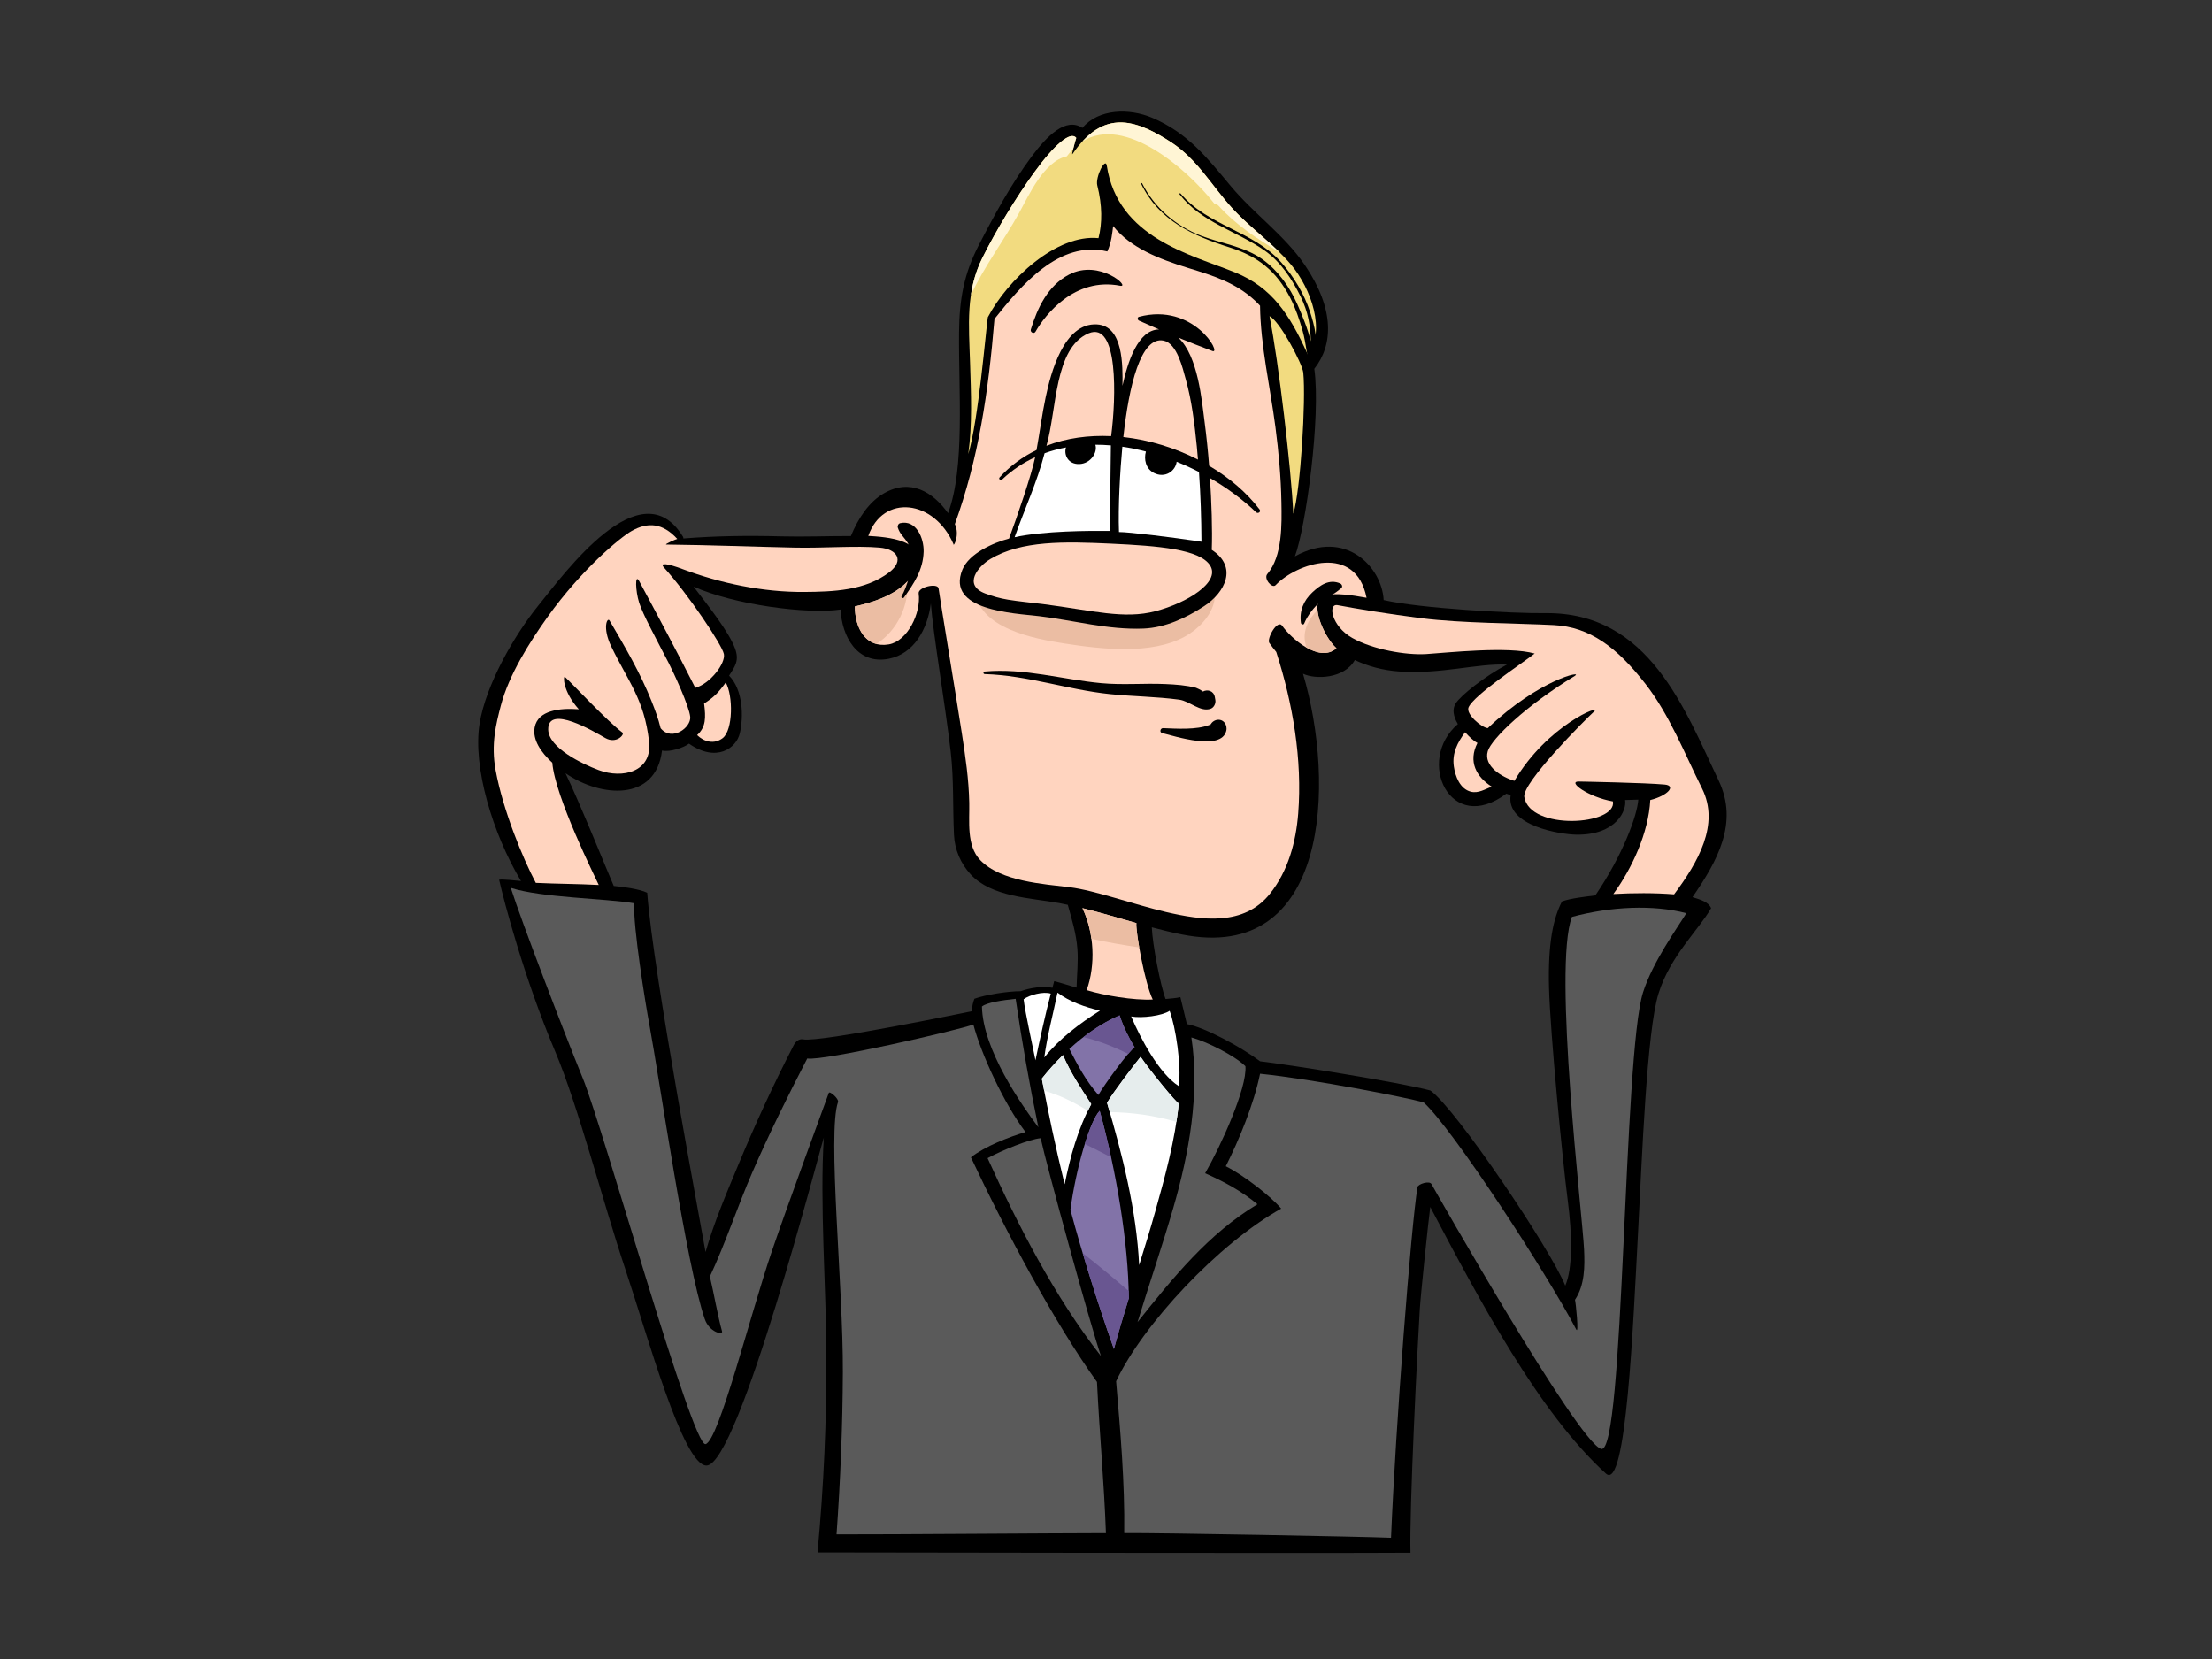 <?xml version="1.0" encoding="utf-8"?>
<!-- Generator: Adobe Illustrator 17.0.0, SVG Export Plug-In . SVG Version: 6.00 Build 0)  -->
<!DOCTYPE svg PUBLIC "-//W3C//DTD SVG 1.1//EN" "http://www.w3.org/Graphics/SVG/1.1/DTD/svg11.dtd">
<svg version="1.1" id="Layer_1" xmlns="http://www.w3.org/2000/svg" xmlns:xlink="http://www.w3.org/1999/xlink" x="0px" y="0px"
	 width="800px" height="600px" viewBox="0 0 800 600" enable-background="new 0 0 800 600" xml:space="preserve">
<rect x="0" y="0" width="800" height="600" fill="#333333" stroke="none"/>
<path d="M612.114,324.462c8.926-12.971,16.788-26.822,9.451-42.176c-12.247-25.639-25.108-60.987-62.691-60.539
	c-11.637,0.137-45.272-1.679-58.455-4.734c-0.618-11.94-13.791-25.934-32.098-15.8c3.966-10.632,9.433-50.43,7.015-67.831
	c6.819-8.621,7.419-21.432-3.323-37.371c-7.334-10.879-18.5-18.651-26.872-28.69c-8.573-10.28-15.58-19.238-28.368-24.696
	c-8.355-3.566-19.483-3.327-25.303,3.636c-5.992-3.966-12.797,2.838-18.427,10.423c-7.361,9.915-13.407,21.019-19.052,31.972
	c-5.431,10.549-7.023,19.554-7.137,31.629c-0.203,21.293,2.198,48.711-3.971,65.318c-5.476-7.679-13.631-12.693-23.206-7.177
	c-5.408,3.113-9.253,8.926-11.944,15.443c-8.474-0.017-16.973,0.34-25.43,0.114c-11.745-0.315-23.445-0.168-35.148,0.772
	c0.022-0.206-0.023-0.43-0.159-0.652c-15.228-24.95-42.93,13.351-52.279,24.869c-8.769,10.802-19.083,28.846-21.282,42.838
	c-2.461,15.659,4.699,39.598,14.989,56.824c-1.241-0.108-6.644-0.714-7.905-0.471c1.648,7.403,9.031,35.589,20.216,61.99
	c8.317,19.627,17.472,55.17,25.401,78.812c7.929,23.641,20.906,71.231,29.406,71.067c11.633-0.222,41.032-114.743,42.407-118.606
	c-1.525,23.23,0.858,55.323,0.931,78.076c0.08,24.543-0.924,47.474-3.213,71.964c2.189,0,185.145,0.332,214.452,0.108
	c-0.448-15.437,2.518-74.301,3.35-87.819c0.34-5.566,3.078-31.801,3.804-37.232c17.693,33.563,39.368,74.496,63.529,96.42
	c7.37,6.685,9.835-53.927,11.632-87.469c1.415-26.399,3.13-72.474,7.382-86.12c4.252-13.648,14.281-22.707,19.017-30.873
	C617.993,326.23,614.959,325.352,612.114,324.462z M234.07,322.883c-2.685-1.343-8.897-2.19-12.099-2.459
	c-1.538-3.431-12.653-30.948-17.458-40.773c12.772,8.785,32.682,10.35,34.919-8.219c2.828,0.708,8.053-1.116,9.741-2.488
	c9.946,6.963,17.158,1.606,18.389-3.732c1.401-6.083,1.178-15.704-3.875-20.851c2.144-3.348,3.766-5.456,2.144-9.835
	c-2.238-6.043-9.409-15.063-14.989-22.372c14.424,6.496,40.97,10.088,53.18,8.287c0.371,9.455,5.893,20.077,17.414,17.815
	c9.124-1.791,14.047-10.73,15.214-20.019c0.795,10.811,5.177,36.39,7.177,53.632c1.169,10.066,0.71,20.023,1.193,30.101
	c0.255,5.332,2.417,10.335,5.997,14.231c7.577,8.241,21.833,8.546,32.025,10.4c1.052,0.191,2.094,0.425,3.14,0.643
	c1.457,5.242,3.047,10.356,3.472,15.972c0.353,4.651-0.193,9.302-0.301,13.965c-1.787-0.448-6.112-1.907-8.09-2.326
	c-0.226,0.801-0.425,1.6-0.644,2.401c-3.042-0.789-8.37,0.06-11.481,1.227c-4.57,0-12.606,1.235-16.728,2.723
	c-0.486,1.167-0.876,2.821-0.946,4.52c-0.228,0.017-54.769,11.379-61.013,10.173c-1.558-0.303-2.775,0.901-3.412,2.136
	c-7.29,14.135-13.931,28.572-20.033,43.259c-4.221,10.159-8.766,20.733-11.836,31.521
	C253.798,444.552,236.197,351.836,234.07,322.883z M560.223,357.338c0.446,16.333,4.921,62.635,6.712,76.282
	c1.791,13.648,1.791,25.28-0.838,31.361c-5.049-12.735-39.339-63.841-48.78-70.584c-10.792-2.924-51.704-9.441-61.595-10.566
	c-6.517-4.946-19.727-12.207-26.486-13.469c-0.67-2.663-1.648-7.141-2.341-9.74c-1.461,0.388-3.603,0.486-5.352,0.679
	c-1.833-4.777-4.736-19.677-4.983-25.926c3.588,0.957,7.202,1.849,10.852,2.576c53.179,10.585,55.678-54.437,43.832-94.293
	c4.495,2.152,14.934,1.843,18.743-4.946c4.68,2.225,10.109,3.721,15.995,4.14c15.094,1.077,28.069-2.949,39.029-2.505
	c-8.054,4.254-16.777,11.19-18.568,14.1c-1.791,2.908,0.156,6.32,0.814,7.424c-15.356,13.152-2.829,40.445,17.51,25.172
	c0.519,0.189,1.044,0.367,1.583,0.531c-1.787,11.164,18.124,14.204,23.713,14.291c14.538,0.226,18.359-8.86,17.674-12.527
	c1.15-0.039,3.628-0.139,4.778-0.141c-0.367,5.581-5.45,19.826-15.543,34.64c-2.908,0.361-9.142,1.063-12.052,2.179
	C561.788,332.058,559.775,341.007,560.223,357.338z"/>
<path fill="#FFD4BF" d="M514.21,223.599c14.094,1.789,34.775,1.799,47.752,2.472c12.975,0.67,22.754,7.955,33.096,21.214
	c8.721,11.184,14.223,25.295,20.515,37.896c6.508,13.035-1.536,26.789-10.121,38.278c-6.94-0.569-15.038-0.521-21.966-0.116
	c6.703-9.175,12.743-22.148,13.357-33.999c6.33-1.571,9.489-5.205,5.211-5.597c-7.104-0.654-29.124-1.059-31.016-1.096
	c-4.391-0.087,3.331,5.635,12.299,7.198c1.488,8.665-30.056,10.678-32.065-1.619c-0.828-5.083,22.047-27.972,25.23-30.877
	c3.183-2.903-16.728,4.703-28.808,25.06c-4.302-1.289-11.263-5.228-9.62-10.738c1.324-4.445,13.787-16.466,31.436-27.202
	c3.464-2.106-12.643,1.027-31.436,18.875c-2.237-0.176-8.052-5.097-6.936-7.558c2.032-4.47,19.017-15.659,23.898-19.425
	c-9.58-2.721-31.726-0.293-39.11,0.185c-7.488,0.486-19.444-1.664-26.839-5.813c-7.571-4.244-8.964-12.55-5.34-11.871
	C490.906,220.207,502.115,222.063,514.21,223.599z"/>
<path fill="#FFD4BF" d="M254.644,254.437c3.597-2.298,5.21-3.974,7.83-7.606c2.685,4.696,2.685,17.219-1.118,20.129
	c-3.057,2.337-6.712,1.341-9.229-1.098C255.315,262.931,255.315,259.575,254.644,254.437z"/>
<path fill="#FFD4BF" d="M416.902,361.485c-6.801,0.39-18.027-1.542-23.896-3.391c3.252-9.067,2.773-20.71-1.536-29.655
	c6.558,1.604,13.023,3.559,19.519,5.404C410.593,336.441,414.021,355.657,416.902,361.485z"/>
<path fill="#FFFFFF" d="M423.006,365.579c2.14,5.545,4.352,19.899,3.306,27.229c-7.195-4.568-13.936-17.477-17.213-25.187
	C413.002,368.306,420.26,367.402,423.006,365.579z"/>
<path fill="#8273A8" d="M386.738,379.372c5.429-4.985,11.533-9.285,18.182-12.156c1.324,4.095,3.223,7.899,5.419,11.546
	c-2.314,1.581-10.979,13.587-13.1,17.255C392.668,390.861,389.652,385.025,386.738,379.372z"/>
<path fill="#FFFFFF" d="M394.656,399.329c-4.836,8.961-7.592,19.002-9.601,28.972c-0.089-0.357-0.183-0.712-0.272-1.069
	c-3.009-12.247-5.597-24.595-7.972-36.981l-0.029-0.145c2.333-2.943,4.904-5.807,7.65-8.526
	C387.052,387.775,390.997,393.717,394.656,399.329z"/>
<path fill="#FFFFFF" d="M397.804,365.511c-7.544,4.794-14.48,9.98-20.125,16.933c1.073-7.876,3.177-15.65,4.778-23.439
	C386.961,362.367,392.346,364.187,397.804,365.511z"/>
<path fill="#FFFFFF" d="M374.488,383.473c-0.432-2.408-3.794-17.508-4.279-22.074c2.04-1.556,7.141-2.928,9.823-2.042
	C378.215,366.194,375.934,376.564,374.488,383.473z"/>
<path fill="#5A5A5A" d="M355.133,364.021c1.706-1.467,7.53-2.299,12.193-2.791c2.277,15.569,5.006,31.066,8.21,46.451
	C369.602,399.825,355.425,379.679,355.133,364.021z"/>
<path fill="#5A5A5A" d="M376.37,411.642c2.032,9.484,17.987,67.713,21.818,78.804c-16.81-21.443-30.193-47.669-41.014-71.582
	C362.486,415.953,372.445,411.96,376.37,411.642z"/>
<path fill="#8273A8" d="M387.127,437.539c1.945-14.588,6.903-31.998,10.589-35.8c6.039,21.698,10.414,48.149,10.532,67.819
	c-1.887,6.087-3.719,12.189-5.39,18.336C397.261,472.073,391.446,453.75,387.127,437.539z"/>
<path fill="#FFFFFF" d="M400.378,398.831c2.21-3.821,10.62-14.777,12.133-16.626c3.559,5.267,13.002,16.734,13.803,16.873
	c-1.33,13.322-5.006,26.617-8.534,39.187c-1.812,6.461-3.788,12.876-5.792,19.284C411.05,437.68,405.826,417.333,400.378,398.831z"
	/>
<path fill="#5A5A5A" d="M424.355,436.767c5.622-19.425,9.642-41.225,6.519-61.56c5.448,1.461,15.617,6.515,19.55,10.408
	c0.675,7.868-9.088,29.238-14.569,38.706c6.845,3.028,13.22,6.479,18.917,11.215c-17.653,10.57-30.591,26.615-43.371,42.624
	C415.638,464.34,420.335,450.647,424.355,436.767z"/>
<path fill="#FFD4BF" d="M539.538,284.521c-2.397,0.82-4.831,2.517-7.608,1.804c-3.922-1.013-5.622-5.585-6.128-9.138
	c-0.702-4.898,1.397-8.719,4.064-12.365c1.343,1.461,2.826,2.987,4.47,3.871C530.919,275.46,533.893,280.941,539.538,284.521z"/>
<path fill="#F2DB80" d="M467.745,185.808c-0.801-16.611-5.272-54.753-8.615-71.453c3.611,1.6,11.892,17.147,12.22,20.416
	C472.348,144.778,470.347,177.405,467.745,185.808z"/>
<path fill="#F2DB80" d="M350.83,131.093c-0.432-13.492-1.617-25.579,4.427-37.759c4.95-9.985,12.27-22.005,18.811-31.023
	c7.407-10.209,13.212-15.012,15.171-12.439c-0.218,0.487-1.907,6.636-1.357,5.833c5.199-7.608,10.881-11.663,18.008-11.411
	c6.16,0.218,12.737,3.93,17.743,7.212c9.385,6.159,14.525,15.562,21.883,23.66c6.54,7.204,15.173,13.093,21.428,20.571
	c7.31,8.735,12.61,24.018,6.004,32.428c-6.604-14.613-13.01-24.222-26.222-29.626c-15.941-6.521-42.421-12.355-46.439-38.631
	c-0.496-3.243-4.19,4.161-3.439,7.139c1.837,7.272,1.82,13.691,0.438,19.083c-15.171-1.561-32.926,15.047-40.028,28.622
	c-0.685,4.516-3.401,37.429-7.069,49.448C351.677,153.401,351.189,142.327,350.83,131.093z"/>
<path fill="#FFD4BF" d="M344.853,196.822c-0.136,1.239,2.401-3.204,0.486-7.28c8.553-23.628,12.12-47.569,14.322-74.19
	c9.623-12.081,23.414-28.634,40.825-24.419c1.565-3.46,1.774-6.824,2.1-9.177c6.23,7.861,16.589,11.921,27.179,15.177
	c8.997,2.768,17.082,5.255,24.116,11.784c0.635,0.59,1.231,1.222,1.833,1.845c0.176,14.596,3.694,29.516,5.56,43.863
	c1.175,9.03,2.005,18.101,2.167,27.212c0.141,7.887,0.419,19.521-5.105,25.961c-1.401,1.631,1.716,5.377,3.003,4.033
	c7.615-7.963,29.022-15.194,32.895,4.564c-5.639-1.015-10.962-1.789-14.764-0.895c-6.784,1.596-0.641,15.208,3.879,19.135
	c-6.224,5.581-16.553-3.727-19.623-8.113c-1.737-2.482-5.639,4.641-4.672,6.176c0.438,0.699,2.133,2.843,2.526,3.304
	c6.004,18.639,9.449,38.88,7.936,58.364c-0.811,10.404-3.638,20.822-10.223,29.074c-9.381,11.757-24.585,9.64-37.571,6.604
	c-11.703-2.735-25.662-7.814-34.858-8.959c-9.198-1.144-24.888-2.04-32.349-9.808c-5.064-5.273-3.839-14.123-3.974-20.743
	c-0.17-8.443-1.397-16.862-2.692-25.195c-2.314-14.907-7.797-47.9-8.399-52.304c-0.295-2.158-7.521-0.521-7.206,1.802
	c0.942,6.952-4.007,17.252-10.808,18.415c-8.207,1.401-12.222-5.699-12.27-13.727c8.498-1.895,17.96-5.396,21.584-12.747
	c5.698-11.558-10.516-12.357-16.721-12.757C319.342,178.6,337.849,180.607,344.853,196.822z"/>
<path fill="#EBBDA3" d="M316.949,232.896c7.498-4.764,11.895-13.928,11.167-22.553c-4.531,4.849-12.058,7.443-18.95,8.98
	C309.203,225.715,311.766,231.505,316.949,232.896z"/>
<path fill="#EBBDA3" d="M476.503,220.632c-3.213,3.148-5.502,7.609-4.389,12.047c0.122,0.491,0.164,0.954,0.21,1.419
	c3.752,2.19,7.905,3.135,11.024,0.337C480.442,231.911,476.885,225.396,476.503,220.632z"/>
<path fill="#EBBDA3" d="M404.393,202.553c-8.339,1.021-16.523,2.971-24.84,4.104c-6.028,0.822-16.508,0.164-21.322,4.308
	c-1.777,1.529-3.728,2.18-5.62,2.198c0.947,14.037,21.321,17.855,32.398,19.568c13.294,2.054,31.277,4.191,43.522-2.514
	c10.171-5.568,16.765-18.555,3.072-25.113C423.23,201.093,413.403,201.449,404.393,202.553z"/>
<path fill="#FFD4BF" d="M179.253,278.59c-1.744-9.451,0.176-16.864,1.89-23.427c2.885-11.039,10.36-22.891,16.899-32.046
	c12.305-17.226,26.334-28.8,30.426-31.097c5.823-3.269,11.185-2.908,16.474,2.899c-0.369,0.035-4.91,2.013-3.947,2.024
	c16.161,0.176,30.368,0.772,46.533,1.114c10.513,0.222,22.1-0.753,30.65,0c6.262,0.55,8.999,4.641,3.442,8.905
	c-8.683,6.66-20.333,7.05-30.756,7.127c-14.88,0.112-30.214-3.101-43.995-8.266c-5.201-1.951-8.478-2.495-6.767-0.608
	c8.725,9.619,21.033,27.964,21.703,31.32c0.671,3.356-4.922,10.738-10.343,12.23c-6.283-12.436-13.757-26.467-20.307-38.629
	c-1.566-2.908-1.342,3.578,0,7.83c1.343,4.25,6.157,13.035,10.739,21.924c1.628,3.157,7.425,15.584,7.739,19.425
	c0.314,3.841-6.621,8.986-10.705,4.064c-0.828-3.491-2.128-6.888-3.286-9.8c-4.046-10.167-9.659-19.735-15.18-29.136
	c-0.796-1.355-2.729,2.472,0.626,9.406c6.194,12.799,11.904,19.12,13.648,34.229c1.291,11.197-9.65,13.615-18.126,10.477
	c-6.117-2.264-18.258-8.146-18.34-14.727c-0.114-9.202,16.644,0.791,20.627,3.08c3.983,2.289,7.114-1.289,6.219-1.961
	c-5.601-4.201-18.031-17.589-20.804-20.135c-0.673-0.617-0.896,5.147,5.026,11.713c-6.818-0.525-14.822,0.34-15.966,6.554
	c-0.828,4.499,2.29,9.017,6.377,12.772c0.995,12.351,15.579,41.532,16.8,44.212c-7.577-0.397-15.188-0.39-22.768-0.758
	C189.126,310.528,181.938,293.13,179.253,278.59z"/>
<path fill="#5A5A5A" d="M302.546,554.93c1.395-19.498,2.192-39.03,2.282-58.611c0.143-31.087-5.659-86.354-1.747-97.769
	c0.388-1.129-3.043-4.141-3.339-3.281c-0.532,1.538-14.882,40.449-20.637,57.384c-7.899,23.246-19.142,68.375-23.924,69.633
	c-4.782,1.26-36.869-113.834-44.404-132.297c-6.877-16.852-22.12-56.596-26.046-68.886c11.098,3.601,34.122,3.79,44.637,5.579
	c-0.447,8.503,4.065,36.255,5.457,43.755c3.715,20,13.335,86.894,20.047,106.581c1.649,4.838,6.682,5.967,6.264,4.475
	c-1.566-5.593-2.974-13.843-4.397-19.826c5.726-12.22,9.955-25.257,15.328-37.631c6.078-13.996,12.861-27.671,19.882-41.213
	c5.854,0.98,54.539-10.23,60.074-12.29c2.841,10.694,11.01,28.499,18.865,38.897c-5.857,1.721-14.685,5.155-19.743,9.142
	c12.676,26.986,30.46,60.161,45.594,81.23c0.928,19.008,2.586,36.537,3.235,54.684C379.122,554.511,323.023,554.974,302.546,554.93z
	"/>
<path fill="#5A5A5A" d="M594.226,358.905c-7.158,22.597-6.761,167.387-15.125,165.119c-8.364-2.268-60.663-94.43-61.377-95.781
	c-0.714-1.351-4.888-0.033-5.072,1.1c-2.31,14.113-7.889,86.224-9.574,126.828c-9.985-0.444-82.868-1.799-96.495-1.708
	c0.257-18.172-1.376-36.749-2.93-54.904c9.626-20.501,37.027-49.817,59.713-62.452c-3.823-4.498-13.467-12.027-20.04-15.314
	c4.753-9.414,10.151-22.452,12.396-33.466c19.558,2.024,52.602,8.542,59.121,10.34c10.342,9.217,44.71,62.022,55.224,82.158
	c1.019,1.949-0.15-9.609-0.446-10.738c3.559-5.34,3.555-12.06,3.277-18.211c-0.533-11.935-11.334-101.92-4.398-120.264
	c14.094-3.804,29.531-4.474,41.387-1.343C606.608,335.609,597.721,347.878,594.226,358.905z"/>
<path fill="#EBBDA3" d="M412.006,342.64c-0.743-4.265-1.171-7.789-1.017-8.798c-6.496-1.845-12.961-3.8-19.519-5.404
	c1.636,3.397,2.704,7.187,3.24,11.076C400.407,340.787,406.189,341.771,412.006,342.64z"/>
<path fill="#E6EDED" d="M377.639,394.458c5.561,1.59,10.818,4.161,15.802,7.28c0.395-0.807,0.788-1.617,1.215-2.41
	c-3.659-5.612-7.604-11.554-10.223-17.749c-2.746,2.719-5.317,5.583-7.65,8.526l0.029,0.145
	C377.081,391.654,377.364,393.055,377.639,394.458z"/>
<path fill="#E6EDED" d="M425.446,405.719c0.34-2.21,0.645-4.425,0.867-6.641c-0.801-0.139-10.244-11.605-13.803-16.873
	c-1.513,1.849-9.922,12.805-12.133,16.626c0.326,1.108,0.639,2.256,0.962,3.377C409.414,402.282,417.605,403.453,425.446,405.719z"
	/>
<path fill="#FFF5D5" d="M439.121,73.579c0.021,0.017,0.042,0.037,0.064,0.054c0.573,0.078,1.148,0.359,1.66,0.924
	c6.261,6.9,13.948,11.877,21.827,16.621c-5.566-5.464-12.004-10.335-17.157-16.012c-7.357-8.098-12.498-17.502-21.883-23.66
	c-5.006-3.282-11.583-6.994-17.743-7.212c-5.506-0.194-10.144,2.207-14.369,6.806c15.4-9.582,37.673,10.126,46.932,21.65
	C438.677,73.029,438.899,73.301,439.121,73.579z"/>
<path fill="#FFF5D5" d="M385.834,56.538c0.739-1.004,1.505-1.914,2.301-2.709c0.393-1.613,0.983-3.683,1.105-3.957
	c-1.959-2.574-7.764,2.23-15.171,12.439c-6.542,9.017-13.862,21.038-18.811,31.023c-2.202,4.438-3.437,8.865-4.106,13.351
	c4.801-10.317,11.93-19.727,17.441-29.706C372.055,70.71,377.562,58.267,385.834,56.538z"/>
<path fill="#695691" d="M408.009,381.147c0.994-1.166,1.82-2.034,2.331-2.384c-2.196-3.647-4.095-7.451-5.419-11.546
	c-4.645,2.005-9.015,4.717-13.084,7.864C397.517,376.458,402.855,378.579,408.009,381.147z"/>
<path fill="#695691" d="M401.837,418.545c-1.249-5.774-2.628-11.442-4.122-16.806c-1.665,1.718-3.587,6.234-5.376,11.989
	C395.521,415.305,398.685,416.914,401.837,418.545z"/>
<path fill="#695691" d="M391.578,453.212c-0.004-0.002-0.007-0.004-0.01-0.006c3.499,11.749,7.44,23.807,11.29,34.688
	c1.671-6.147,3.503-12.249,5.39-18.336c-0.006-0.865-0.025-1.752-0.05-2.646C402.746,462.234,397.238,457.624,391.578,453.212z"/>
<path d="M455.529,184.231c-4.676-6.147-10.995-11.502-18.23-15.775c-0.415-5.326-0.957-10.636-1.652-15.927
	c-1.002-7.608-2.326-23.709-9.47-30.41c2.773,1.15,9.561,3.817,12.346,4.842c3.456,1.268-6.803-17.616-26.596-12.382
	c-0.664,0.174-0.563,1.127,0.004,1.378c2.401,1.061,4.823,2.132,7.258,3.192c-7.669,0.083-11.363,11.867-13.235,20.372
	c0.093-7.146,0.359-21.659-9.223-22.2c-12.073-0.683-16.759,17.915-18.533,26.254c-1.351,6.349-2.154,12.799-3.321,19.181
	c-4.937,2.382-9.462,5.637-13.341,9.883c-0.525,0.573,0.359,1.281,0.903,0.768c3.651-3.453,7.675-6.093,11.942-8.063
	c-1.308,6.427-6.508,21.474-9.441,29.441c-5.672,1.492-14.499,5.367-16.883,11.246c-6.006,14.812,18.521,15.713,27.696,16.804
	c12.664,1.507,24.985,5.026,37.836,4.495c7.895-0.326,15.393-3.875,21.901-8.113c7.642-4.981,12.245-14.189,2.764-20.351
	c0.274-7.249-0.102-17.612-0.645-25.98c6.241,3.613,11.917,7.826,16.655,12.359C455,185.947,456.181,185.088,455.529,184.231z"/>
<path fill="#FFD4BF" d="M420.841,123.196c4.881,1.009,6.901,10.057,7.986,13.92c2.231,7.918,3.192,16.205,4.02,24.367
	c0.16,1.577,0.278,3.159,0.411,4.738c-8.347-4.271-17.659-7.129-26.988-8.152C408.289,139.652,412.529,121.478,420.841,123.196z"/>
<path fill="#FFFFFF" d="M405.911,161.549c2.852,0.415,5.699,1.019,8.523,1.752c-0.805,2.777-0.064,6.212,2.852,7.718
	c4.062,2.1,7.853-0.675,8.264-4.026c2.754,1.119,5.46,2.349,8.08,3.707c0.587,8.393,0.851,16.817,0.892,25.224
	c-11.211-1.702-26.388-3.52-29.827-3.503C404.34,183.33,405.095,170.203,405.911,161.549z"/>
<path fill="#FFD4BF" d="M393.687,120.56c10.807-4.603,10.007,23.219,8.167,37.172c-8.113-0.38-16.115,0.689-23.389,3.487
	C382.276,147.984,381.249,125.859,393.687,120.56z"/>
<path fill="#FFFFFF" d="M377.79,163.925c2.513-0.923,5.107-1.606,7.743-2.106c-0.845,2.503,0.648,6.135,4.8,6.008
	c4.153-0.127,6.714-4.277,5.819-6.984c1.862,0.002,3.736,0.075,5.612,0.235c-0.06,2.422-0.216,21.858-0.471,30.942
	c-7.152-0.075-23.9-0.04-34.337,2.283C370.613,183.932,375.058,174.435,377.79,163.925z"/>
<path fill="#FFD4BF" d="M417.911,221.04c-11.411,3.003-22.609-0.226-40.646-2.561c-4.25-0.548-8.505-0.907-12.737-1.602
	c-2.849-0.467-5.595-1.229-8.287-2.26c-7.963-3.059-2.619-9.725,1.953-12.454c11.228-6.703,26.689-6.342,43.703-5.541
	c17.014,0.799,32.229,2.001,35.831,8.007C441.331,210.632,429.319,218.037,417.911,221.04z"/>
<path d="M439.548,253.146c-0.062-0.345-0.122-0.689-0.185-1.036c-0.419-2.347-2.735-2.868-4.302-2.003
	c-0.797-0.604-2.258-1.295-2.526-1.364c-3.646-0.924-7.316-1.177-11.068-1.345c-7.716-0.345-15.401,0.396-23.113-0.32
	c-14.249-1.326-27.802-5.51-42.24-4.209c-0.59,0.052-0.565,0.903,0.029,0.917c15.493,0.467,29.954,5.647,45.222,7.239
	c8.357,0.87,16.771,0.894,25.102,2.019c3.833,0.519,7.687,4.636,11.406,3.275C439.088,255.875,439.762,254.358,439.548,253.146z"/>
<path d="M440.055,260.366c-0.959,0.187-2.053,0.965-2.285,1.974c0.21-0.907,0.079-0.334-0.394-0.147
	c-4.647,1.828-11.757,1.347-16.742,1.154c-0.998-0.037-1.372,1.519-0.34,1.774c4.669,1.148,21.345,6.61,23.201-0.774
	C444.037,262.176,442.464,259.897,440.055,260.366z"/>
<path d="M405.097,103.341c4.005,0.782-7.407-9.808-18.46-4.041c-7.637,3.983-11.413,11.966-13.828,19.865
	c-0.307,0.994,1.15,1.748,1.689,0.801C377.985,113.84,388.683,100.139,405.097,103.341z"/>
<path d="M484.682,211.005c-3.947-1.708-7.224,0.6-10.084,3.269c-3.163,2.953-4.707,6.729-4.099,10.995
	c0.083,0.567,0.926,0.847,1.179,0.228c1.166-2.866,3.565-5.934,5.892-7.924c1.235-1.056,2.636-1.876,4.126-2.505
	c1.297-0.546,2.233-1.488,3.345-2.314C485.728,212.244,485.331,211.285,484.682,211.005z"/>
<path d="M325.58,189.208c-0.686,0.158-1.074,0.986-0.869,1.627c0.776,2.428,2.276,3.402,3.585,5.523
	c1.147,1.862,1.179,4.165,1.205,6.276c0.045,3.96-1.385,9.447-3.423,12.979c-0.324,0.563,0.509,0.963,0.866,0.463
	c3.646-5.118,6.914-10.01,7.101-16.563C334.183,194.685,331.366,187.884,325.58,189.208z"/>
<path d="M473.79,112.761c-2.117-6.488-5.915-12.774-10.414-17.883c-10.014-11.367-26.571-13.139-36.398-24.884
	c-0.187-0.222-0.569,0.015-0.386,0.253c7.953,10.261,20.575,13.185,30.811,20.38c5.861,4.118,9.947,10.45,13.056,16.775
	c2.644,5.384,3.497,10.551,3.611,16.02c-1.179-4.755-3.161-9.495-4.883-13.392c-2.762-6.249-6.907-12.093-12.448-16.142
	c-6.396-4.676-14.966-5.819-22.236-8.582c-9.175-3.485-17.053-10.227-21.447-19.015c-0.112-0.226-0.44-0.021-0.332,0.203
	c6.448,13.338,18.774,18.782,32.156,23.043c10.209,3.25,16.765,8.582,21.723,18.131c1.988,3.829,3.362,7.955,4.535,12.095
	c1.283,4.53,1.409,9.501,3.113,13.876c0.135,0.346,0.621,0.216,0.668-0.112c0.203-1.415,0.189-2.903,0.081-4.416
	C477.123,124.115,475.365,117.588,473.79,112.761z"/>
</svg>
